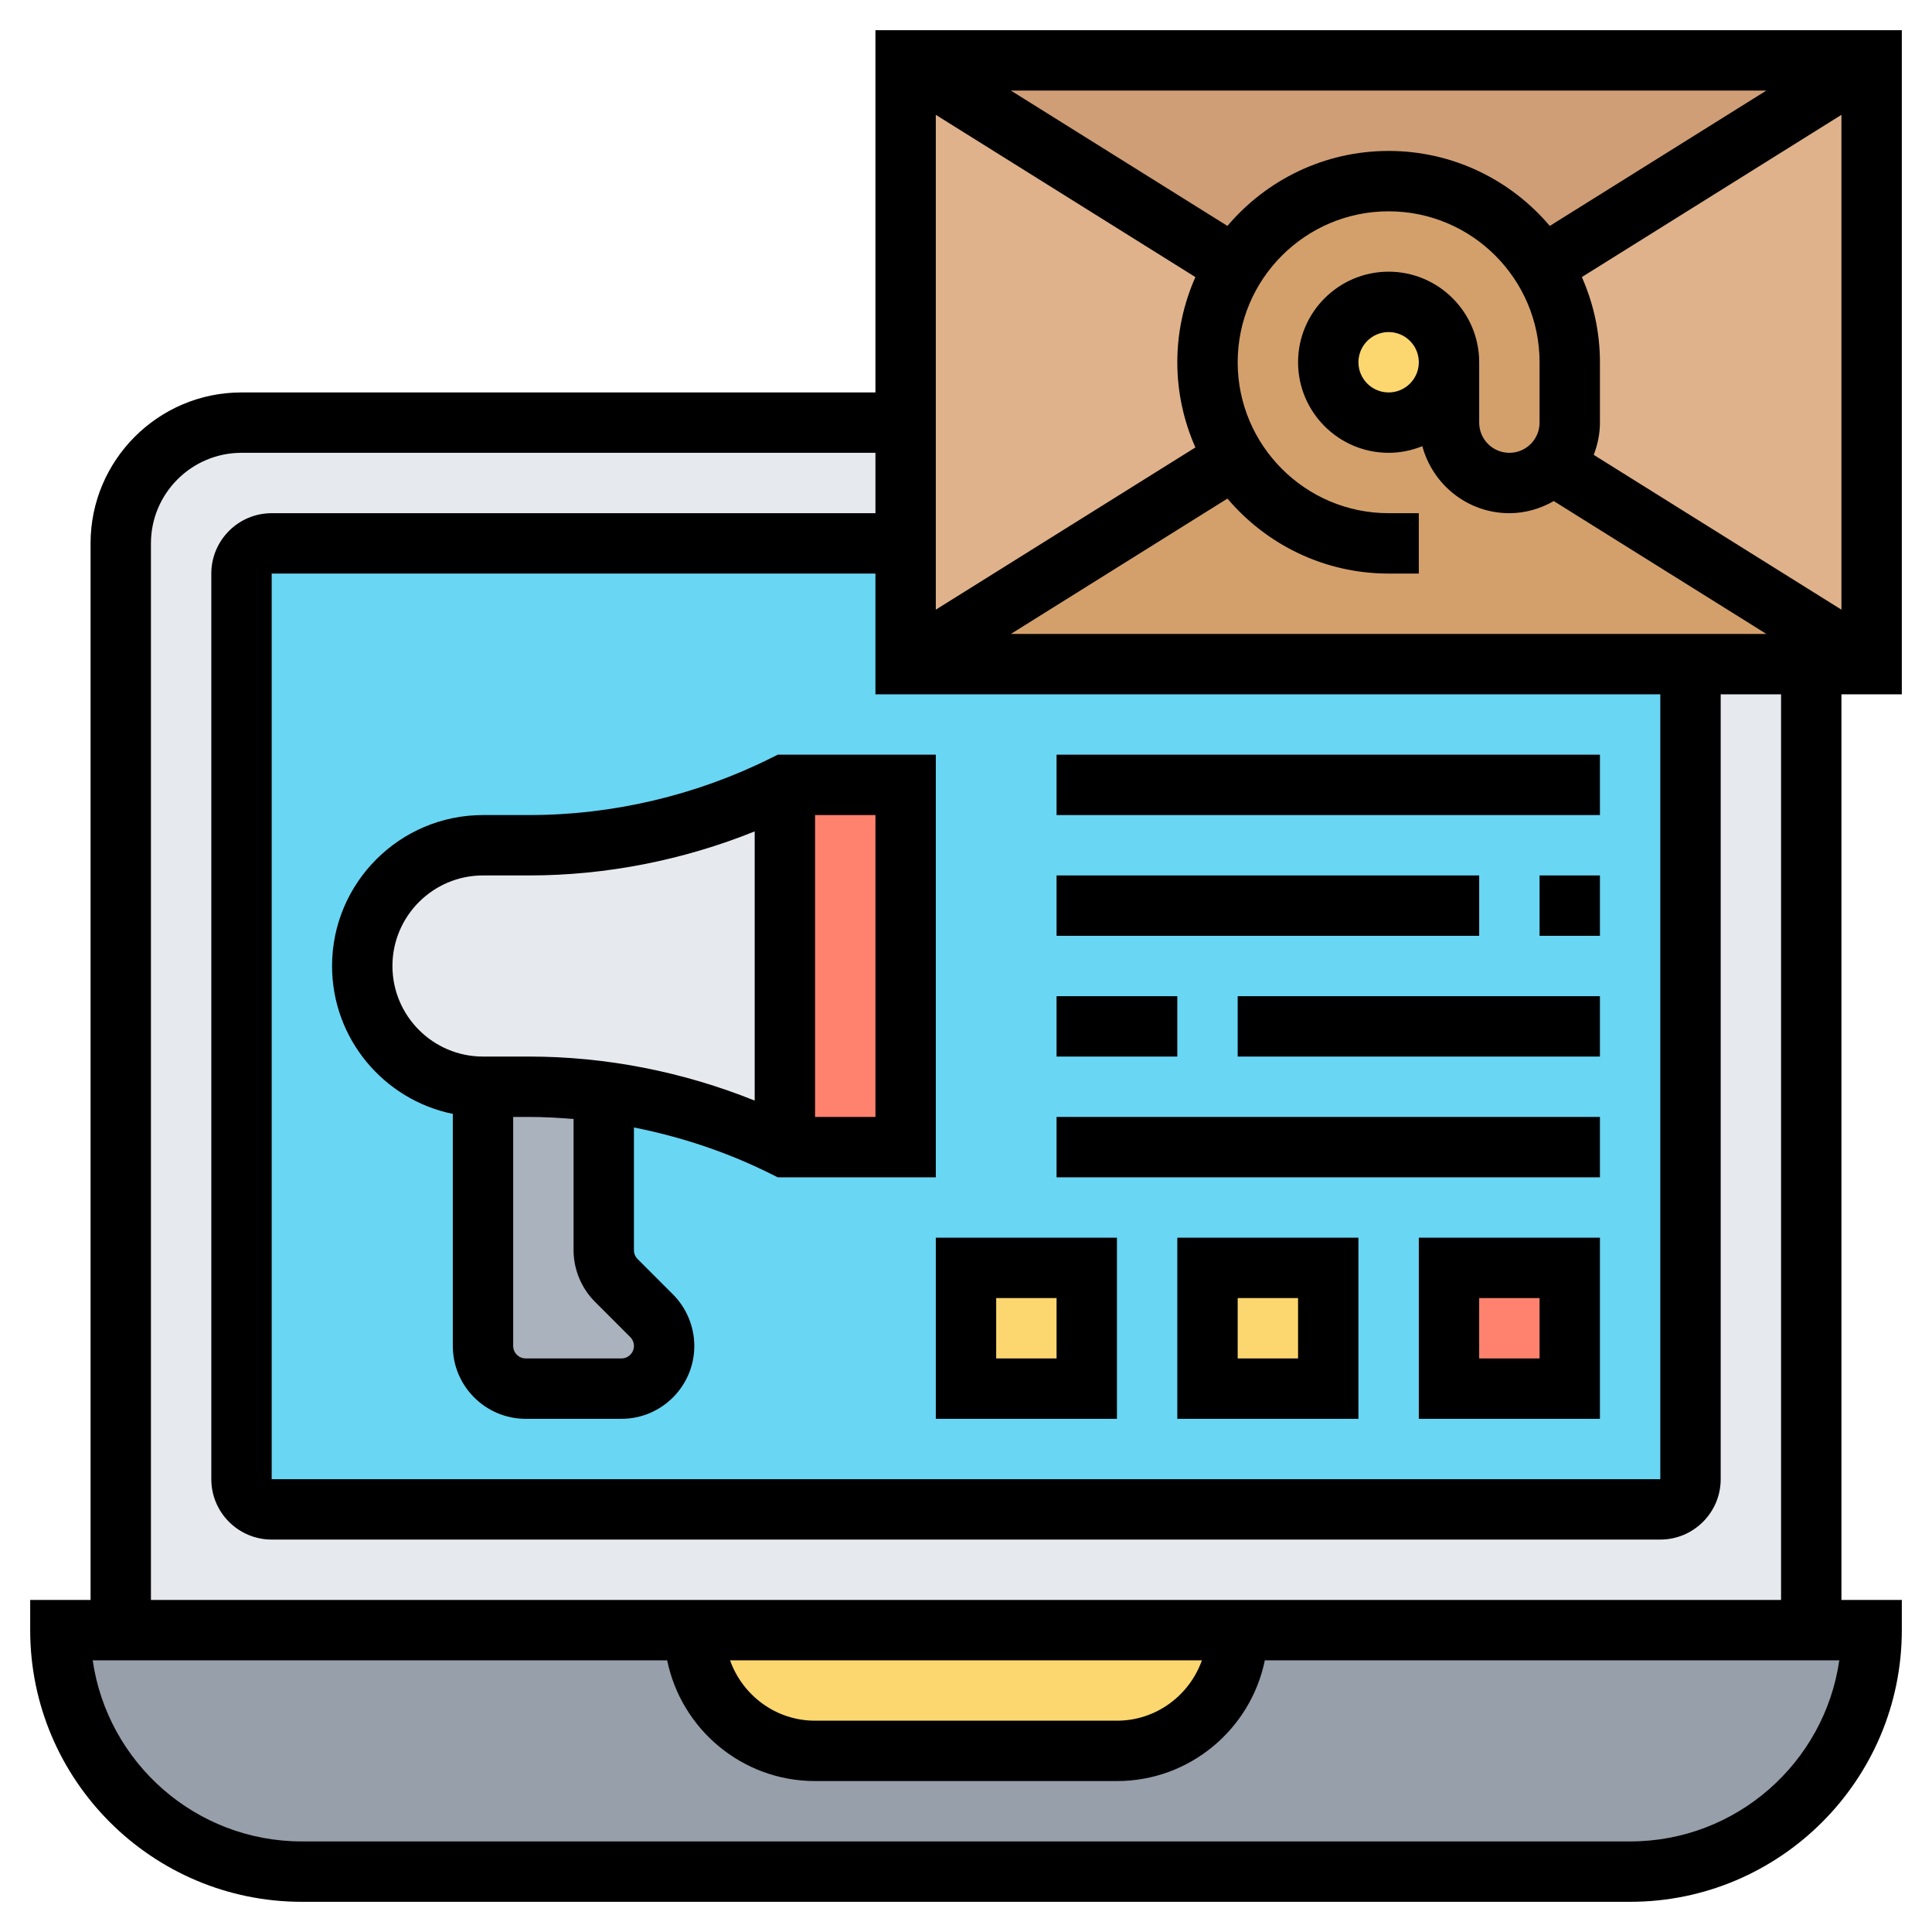 <svg id="Layer_5" enable-background="new 0 0 64 64" height="512" viewBox="0 0 64 64" width="512" xmlns="http://www.w3.org/2000/svg"><g><g><g><path d="m60 54h-56-2c0 4.42 3.58 8 8 8h44c2.21 0 4.21-.9 5.66-2.34 1.44-1.45 2.34-3.45 2.34-5.66z" fill="#969faa"/></g><g><path d="m60 22v32h-19-18-19v-36c0-2.21 1.79-4 4-4h22v4h-21c-.55 0-1 .45-1 1v30c0 .55.45 1 1 1h46c.55 0 1-.45 1-1v-27z" fill="#e6e9ed"/></g><g><path d="m56 22v27c0 .55-.45 1-1 1h-46c-.55 0-1-.45-1-1v-30c0-.55.45-1 1-1h21v4z" fill="#69d6f4"/></g><g><path d="m40.91 8.82h.01c-.59.92-.92 2.01-.92 3.18s.33 2.26.92 3.18h-.01l-10.91 6.82v-4-4-12z" fill="#dfb28b"/></g><g><path d="m62 2v20l-10.56-6.6-.01-.01c.36-.36.57-.85.57-1.39v-2c0-1.17-.33-2.26-.92-3.18h.01z" fill="#dfb28b"/></g><g><path d="m51.44 15.4 10.56 6.6h-2-4-26l10.91-6.82h.01c-.59-.92-.92-2.01-.92-3.18s.33-2.26.92-3.18c.23-.39.52-.74.84-1.06 1.08-1.09 2.58-1.76 4.24-1.76 2.14 0 4.03 1.13 5.08 2.82.59.92.92 2.01.92 3.18v2c0 .54-.21 1.03-.57 1.39z" fill="#d3a06c"/></g><g><path d="m62 2-10.91 6.82h-.01c-1.05-1.69-2.94-2.82-5.08-2.82-1.66 0-3.16.67-4.24 1.76-.32.32-.61.67-.84 1.06h-.01l-10.91-6.82z" fill="#cf9e76"/></g><g><path d="m47.41 10.59c.37.36.59.86.59 1.41s-.22 1.05-.59 1.41c-.36.37-.86.59-1.41.59-1.1 0-2-.9-2-2 0-.55.22-1.05.59-1.41.36-.37.86-.59 1.41-.59s1.05.22 1.41.59z" fill="#fcd770"/></g><g><path d="m48 42h4v4h-4z" fill="#ff826e"/></g><g><path d="m40 42h4v4h-4z" fill="#fcd770"/></g><g><path d="m32 42h4v4h-4z" fill="#fcd770"/></g><g><path d="m21.59 43.59c.26.26.41.62.41 1 0 .78-.63 1.41-1.41 1.41h-3.18c-.78 0-1.41-.63-1.41-1.41v-8.59h1.53c.83 0 1.66.05 2.47.17v5.24c0 .38.15.74.41 1z" fill="#aab2bd"/></g><g><path d="m20 36.17c-.81-.12-1.64-.17-2.47-.17h-1.53c-1.1 0-2.1-.45-2.83-1.17-.72-.73-1.17-1.73-1.17-2.83 0-2.21 1.79-4 4-4h1.53c2.94 0 5.84-.68 8.47-2v12c-1.89-.95-3.92-1.57-6-1.83z" fill="#e6e9ed"/></g><g><path d="m26 26h4v12h-4z" fill="#ff826e"/></g><g><path d="m23 54h18c0 2.21-1.79 4-4 4h-10c-2.21 0-4-1.79-4-4z" fill="#fcd770"/></g></g><g><path d="m25.553 25.105c-2.479 1.24-5.254 1.895-8.025 1.895h-1.528c-2.757 0-5 2.243-5 5 0 2.414 1.721 4.434 4 4.899v7.687c0 1.331 1.083 2.414 2.414 2.414h3.172c1.331 0 2.414-1.083 2.414-2.414 0-.636-.258-1.258-.707-1.707l-1.172-1.172c-.077-.077-.121-.184-.121-.293v-4.065c1.578.312 3.116.827 4.553 1.546l.211.105h5.236v-14h-5.236zm-12.553 6.895c0-1.654 1.346-3 3-3h1.528c2.551 0 5.104-.505 7.472-1.459v8.918c-2.367-.954-4.92-1.459-7.472-1.459h-1.528c-1.654 0-3-1.346-3-3zm6.707 11.121 1.172 1.172c.077.077.121.184.121.293 0 .228-.186.414-.414.414h-3.172c-.228 0-.414-.186-.414-.414v-7.586h.528c.491 0 .982.028 1.472.069v4.345c0 .636.258 1.258.707 1.707zm9.293-6.121h-2v-10h2z"/><path d="m63 23v-22h-34v12h-21c-2.757 0-5 2.243-5 5v35h-2v1c0 4.963 4.037 9 9 9h44c4.963 0 9-4.037 9-9v-1h-2v-30zm-10.205-7.932c.127-.333.205-.691.205-1.068v-2c0-1.004-.217-1.957-.599-2.822l8.599-5.374v16.392zm-1.456-7.584c-1.285-1.517-3.2-2.484-5.339-2.484s-4.054.967-5.34 2.484l-7.174-4.484h25.027zm-11.74 1.695c-.383.864-.599 1.817-.599 2.821s.217 1.958.599 2.822l-8.599 5.374v-16.392zm15.401 13.821v26h-46v-30h20v4zm-21.513-2 7.174-4.484c1.285 1.517 3.2 2.484 5.339 2.484h1v-2h-1c-2.757 0-5-2.243-5-5s2.243-5 5-5 5 2.243 5 5v2c0 .552-.448 1-1 1s-1-.448-1-1v-2c0-1.654-1.346-3-3-3s-3 1.346-3 3 1.346 3 3 3c.395 0 .77-.081 1.116-.22.345 1.275 1.501 2.22 2.884 2.22.537 0 1.034-.153 1.471-.401l7.042 4.401zm12.513-8c-.552 0-1-.448-1-1s.448-1 1-1 1 .448 1 1-.448 1-1 1zm8 48h-44c-3.521 0-6.442-2.612-6.929-6h19.03c.465 2.279 2.484 4 4.899 4h10c2.414 0 4.434-1.721 4.899-4h19.03c-.487 3.388-3.408 6-6.929 6zm-29.816-6h15.631c-.414 1.161-1.514 2-2.816 2h-9.999c-1.302 0-2.402-.839-2.816-2zm34.816-2h-54v-35c0-1.654 1.346-3 3-3h21v2h-20c-1.103 0-2 .897-2 2v30c0 1.103.897 2 2 2h46c1.103 0 2-.897 2-2v-26h2z"/><path d="m35 25h18v2h-18z"/><path d="m35 37h18v2h-18z"/><path d="m51 29h2v2h-2z"/><path d="m35 29h14v2h-14z"/><path d="m35 33h4v2h-4z"/><path d="m41 33h12v2h-12z"/><path d="m47 47h6v-6h-6zm2-4h2v2h-2z"/><path d="m39 47h6v-6h-6zm2-4h2v2h-2z"/><path d="m31 47h6v-6h-6zm2-4h2v2h-2z"/></g></g></svg>